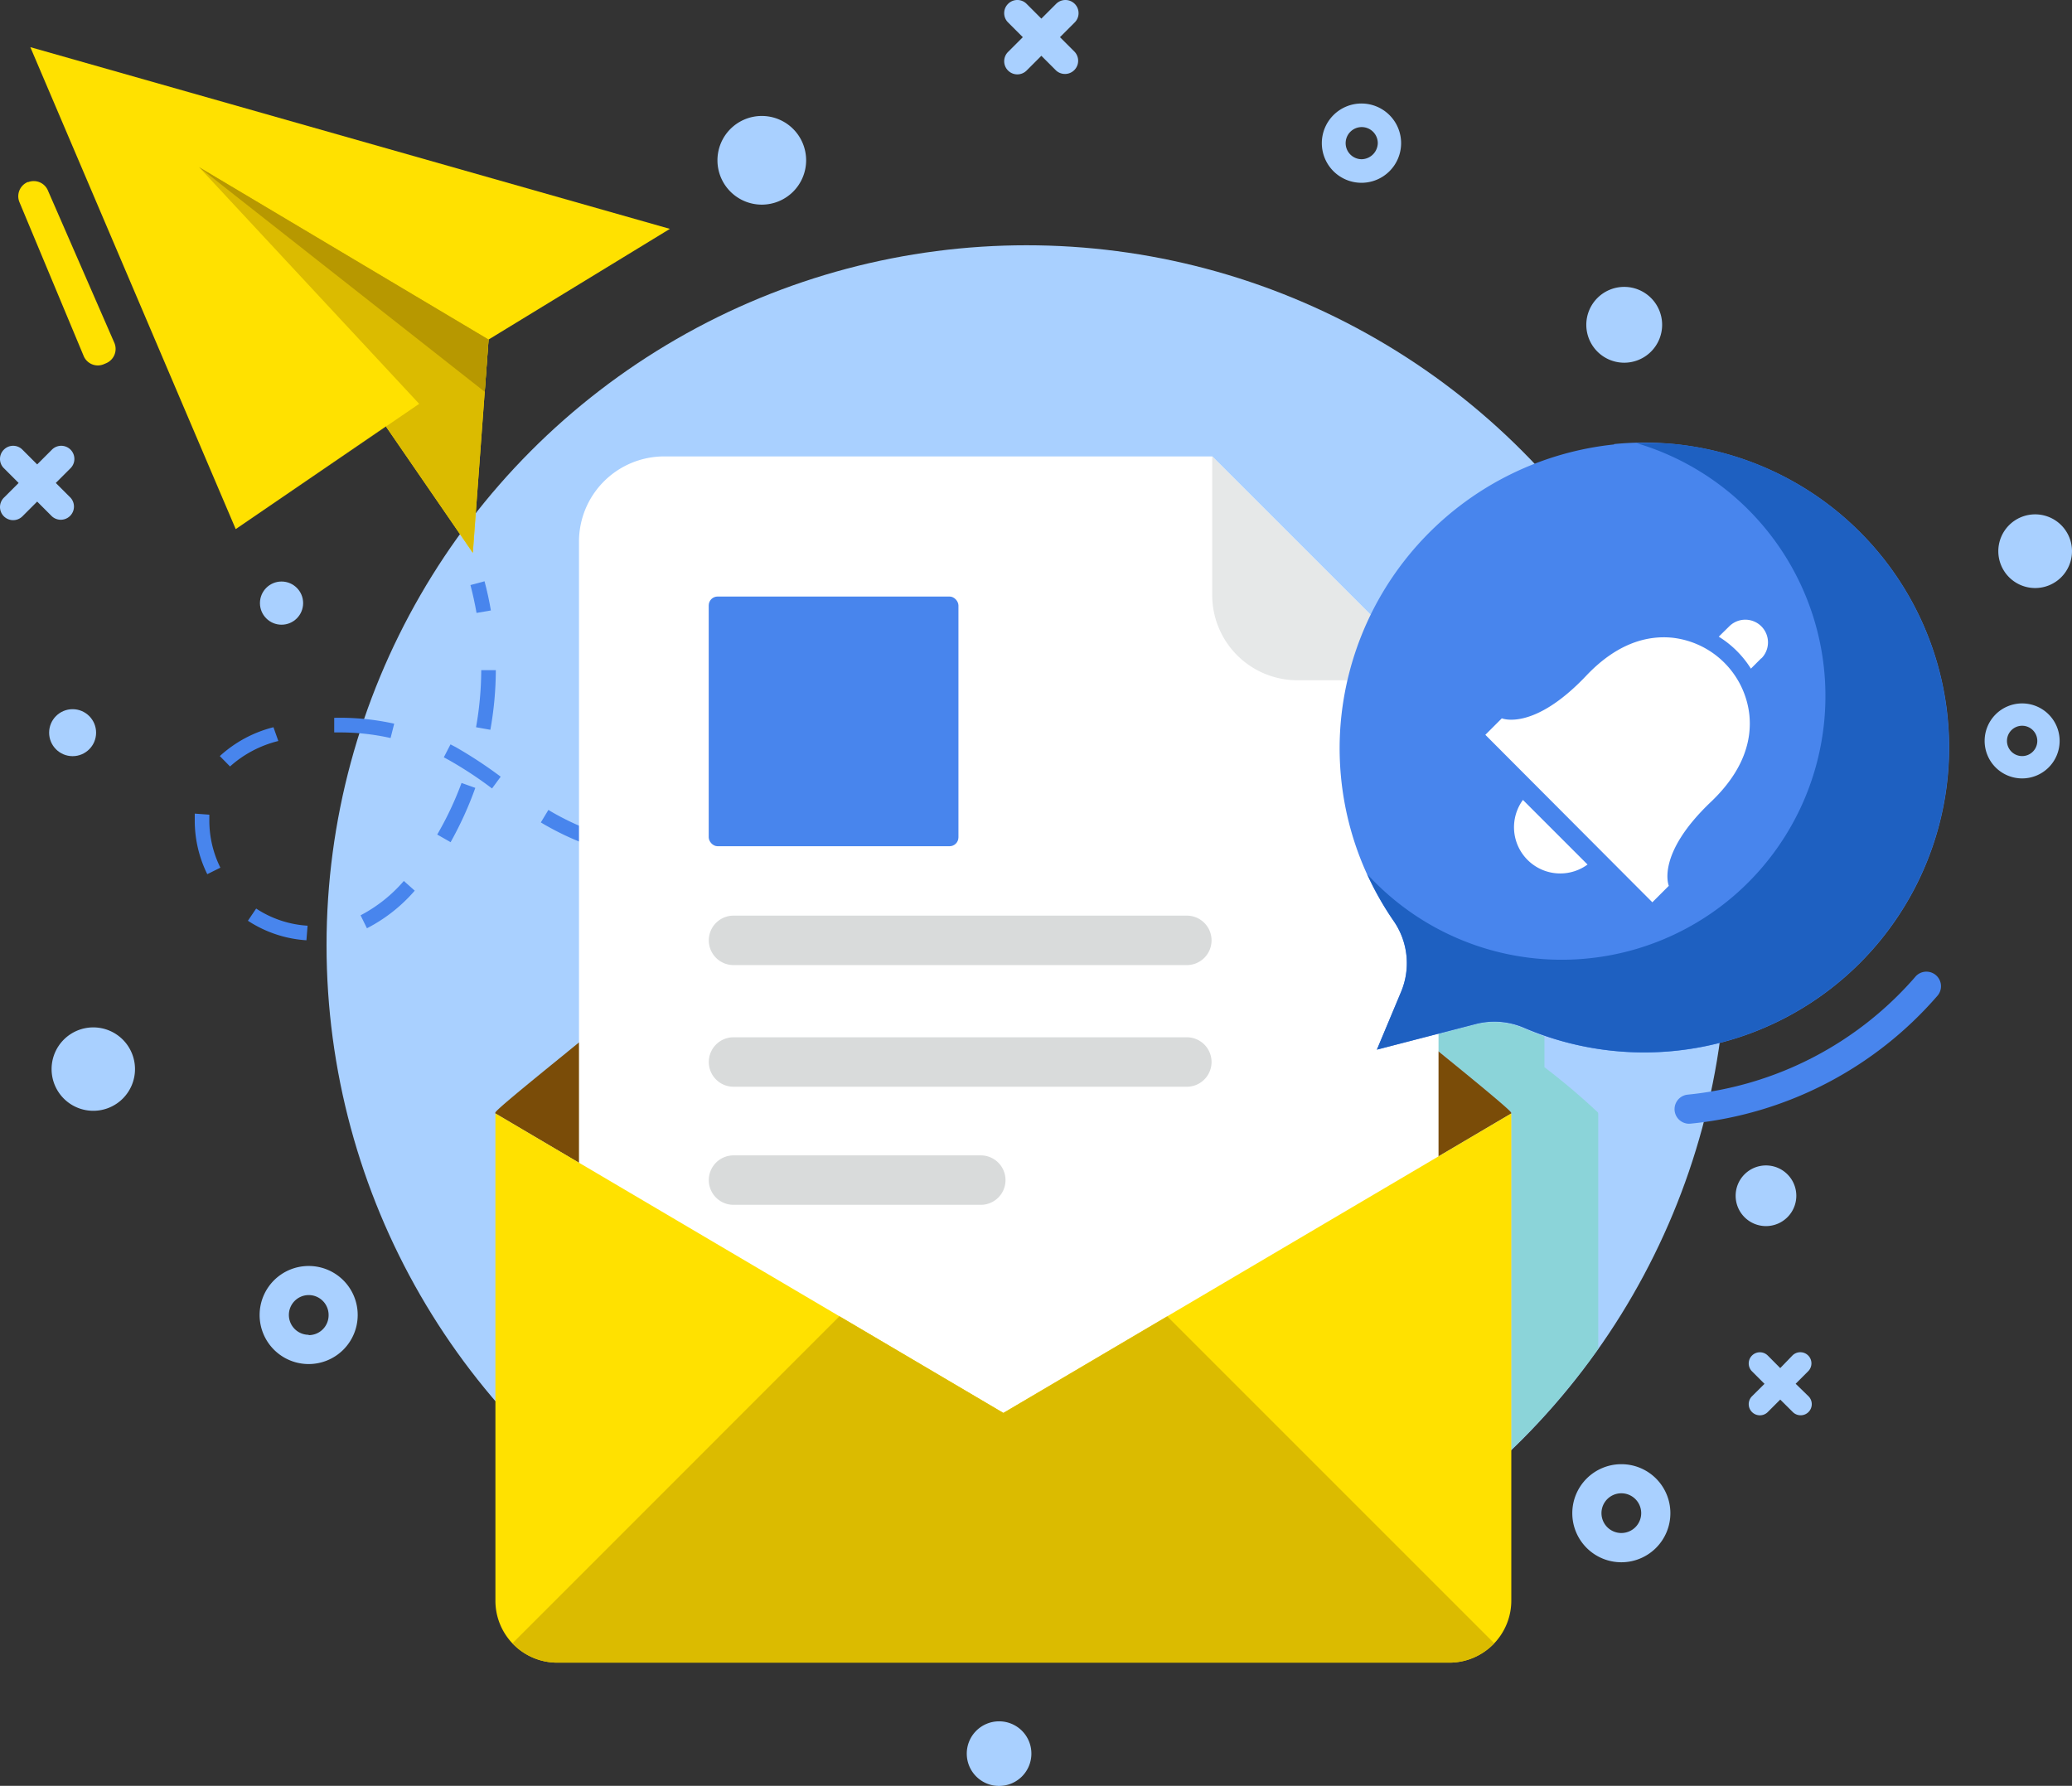 <svg xmlns="http://www.w3.org/2000/svg" viewBox="0 0 251.4 216.69"><rect x="0" y="0" width="251.4" height="216.69" fill="#333333" stroke="none"/><defs><style>.cls-1{fill:#a9d0ff;}.cls-2{fill:#7fd6cb;opacity:0.73;isolation:isolate;}.cls-3{fill:#ffe100;}.cls-4{fill:#dbbb00;}.cls-5{fill:#b79800;}.cls-6{fill:#4885ed;}.cls-7{fill:#7a4c08;}.cls-8{fill:#fff;}.cls-9{fill:#e6e8e8;}.cls-10{fill:#d9dbdb;}.cls-11{fill:#1e60c1;}</style></defs><title>ico-02</title><g id="Layer_2" data-name="Layer 2"><g id="ICON"><g id="Group_1368" data-name="Group 1368"><g id="Group_1366" data-name="Group 1366"><g id="Group_1355" data-name="Group 1355"><circle id="Ellipse_344" data-name="Ellipse 344" class="cls-1" cx="124.55" cy="114.69" r="84.93"/><path id="Path_1433" data-name="Path 1433" class="cls-2" d="M193.92,135.1v28.56a85.48,85.48,0,0,1-10.54,12.25V135.1h0V135c-.05-.21-5.17-4.45-9.11-7.68v-1.79L179,124.3a9.05,9.05,0,0,1,5.85.46c.83.35,1.68.69,2.54,1v3.73A83.65,83.65,0,0,1,193.9,135v.1Z"/></g><g id="Group_1365" data-name="Group 1365"><g id="Group_1356" data-name="Group 1356"><path id="Path_1434" data-name="Path 1434" class="cls-3" d="M3.68,5.72,28.6,64.2,46.82,51.74,57.37,67.08,59.28,41.2l22-13.43Z"/><path id="Path_1435" data-name="Path 1435" class="cls-4" d="M50.86,49,28.6,64.2,46.82,51.74,57.37,67.08,59.28,41.2,24.15,20.28Z"/><path id="Path_1436" data-name="Path 1436" class="cls-5" d="M58.81,47.54,24.15,20.28,59.28,41.2Z"/></g><g id="Group_1357" data-name="Group 1357"><path id="Path_1437" data-name="Path 1437" class="cls-6" d="M57.82,74.37c-.2-1.14-.45-2.28-.74-3.38l1.71-.46c.31,1.16.57,2.35.77,3.54Z"/><path id="Path_1438" data-name="Path 1438" class="cls-6" d="M37.18,114.09a14.65,14.65,0,0,1-7.1-2.37l1-1.48a12.74,12.74,0,0,0,6.24,2.08Zm7.35-1.44-.78-1.59A17.86,17.86,0,0,0,49,106.89l1.32,1.18a19.38,19.38,0,0,1-5.83,4.58Zm-19.38-6.58a14.64,14.64,0,0,1-1.52-6.43c0-.18,0-.36,0-.54l0-.38,1.77.13,0,.32c0,.16,0,.32,0,.47a12.82,12.82,0,0,0,1.34,5.64Zm68.45-.4V103.9c2.31,0,4.68-.11,7-.28l.13,1.76c-2.41.18-4.82.27-7.17.29Zm-7.17-.24-1.13-.08c-2.18-.19-4.15-.43-6-.76l.3-1.74c1.83.32,3.75.56,5.87.73l1.11.09Zm21.47-.8-.24-1.75c2.27-.31,4.62-.7,7-1.15l.33,1.73C112.58,103.92,110.21,104.31,107.9,104.63Zm-35.66-1.79a33.6,33.6,0,0,1-5.79-2.57c-.28-.15-.56-.32-.83-.48l.92-1.52c.25.16.51.31.78.46a32.45,32.45,0,0,0,5.49,2.44Zm-17.65-.7-1.54-.88A40.06,40.06,0,0,0,56,95l1.67.6a43.24,43.24,0,0,1-3,6.59Zm67.37-.2-.42-1.72c2.21-.54,4.52-1.15,6.84-1.81l.49,1.7c-2.35.67-4.67,1.29-6.91,1.83ZM135.7,98l-.54-1.68c2.25-.73,4.48-1.49,6.71-2.28l.59,1.67c-2.24.79-4.49,1.56-6.76,2.29Zm-76-2.33a47.23,47.23,0,0,0-5.26-3.46l-.59-.32.81-1.57.63.33a52.94,52.94,0,0,1,5.46,3.59ZM27.91,93l-1.24-1.26a15.09,15.09,0,0,1,6.51-3.5l.59,1.67A13.68,13.68,0,0,0,27.91,93Zm19.48-3.45a28,28,0,0,0-6.13-.68h-.71l0-1.77a30.18,30.18,0,0,1,7.28.71Zm12.11-1-1.74-.31a40.32,40.32,0,0,0,.63-6.93h1.77a41.61,41.61,0,0,1-.66,7.22Z"/><path id="Path_1439" data-name="Path 1439" class="cls-6" d="M149.23,93.23l-.62-1.65,3.29-1.28.64,1.65Z"/></g><path id="Path_1440" data-name="Path 1440" class="cls-6" d="M204.93,136.35a1.77,1.77,0,0,1-.17-3.53,42.06,42.06,0,0,0,27.7-14.38,1.77,1.77,0,0,1,2.66,2.33,45.54,45.54,0,0,1-30,15.57Z"/><g id="Group_1361" data-name="Group 1361"><g id="Group_1360" data-name="Group 1360"><path id="Path_1441" data-name="Path 1441" class="cls-7" d="M183.37,135.1l-61.64,36.35L60.1,135.1a.38.38,0,0,1,0-.1c0-.23,3.45-3.07,8.64-7.28l.14-.12c17-13.82,52.84-42.12,52.84-42.12s35.83,28.3,52.85,42.12c5.26,4.27,8.73,7.16,8.78,7.4C183.36,135,183.37,135.07,183.37,135.1Z"/><g id="Group_1358" data-name="Group 1358"><path id="Path_1442" data-name="Path 1442" class="cls-8" d="M147.08,55.38H80.58A10.34,10.34,0,0,0,70.25,65.71h0V166.25a10.34,10.34,0,0,0,10.33,10.33h83.33a10.33,10.33,0,0,0,10.33-10.33V82.54Z"/><path id="Path_1442-2" data-name="Path 1442" class="cls-8" d="M147.39,64.88H80.89A10.33,10.33,0,0,0,70.56,75.21h0V175.75a10.33,10.33,0,0,0,10.33,10.33h83.33a10.32,10.32,0,0,0,10.32-10.33V92Z"/><path id="Path_1443" data-name="Path 1443" class="cls-9" d="M147.08,72.21a10.34,10.34,0,0,0,10.33,10.33h16.83L147.08,55.38Z"/><rect id="Rectangle_2173" data-name="Rectangle 2173" class="cls-6" x="85.99" y="72.38" width="30.3" height="30.3" rx="1.08"/><path id="Path_1444" data-name="Path 1444" class="cls-10" d="M144,111.1H89a3,3,0,0,0-3,3h0a3,3,0,0,0,3,3h55a3,3,0,0,0,3-3h0A3,3,0,0,0,144,111.1Z"/><path id="Path_1445" data-name="Path 1445" class="cls-10" d="M144,125.86H89a3,3,0,0,0-3,3h0a3,3,0,0,0,3,3h55a3,3,0,0,0,3-3h0A3,3,0,0,0,144,125.86Z"/><path id="Path_1446" data-name="Path 1446" class="cls-10" d="M119,140.19H89a3,3,0,0,0-3,3h0a3,3,0,0,0,3,3h30a3,3,0,0,0,3-3h0A3,3,0,0,0,119,140.19Z"/></g><g id="Group_1359" data-name="Group 1359"><path id="Path_1447" data-name="Path 1447" class="cls-3" d="M183.37,135.1v59.13a7.53,7.53,0,0,1-7.51,7.51H67.6a7.51,7.51,0,0,1-7.49-7.51V135.1l61.63,36.34Z"/><path id="Path_1448" data-name="Path 1448" class="cls-4" d="M181.29,199.39l-39.67-39.67-19.88,11.72-19.89-11.73L62.18,199.39a7.48,7.48,0,0,0,5.42,2.35H175.86A7.48,7.48,0,0,0,181.29,199.39Z"/></g></g></g><g id="Group_1364" data-name="Group 1364"><g id="Group_1363" data-name="Group 1363"><path id="Path_1449" data-name="Path 1449" class="cls-6" d="M195.82,53.93a37.18,37.18,0,0,0-33.18,34.15,36.8,36.8,0,0,0,6.49,23.72,9,9,0,0,1,.86,8.56l-2.93,7,12-3.11a9.08,9.08,0,0,1,5.86.46,37,37,0,1,0,10.94-70.83Z"/><g id="Group_1362" data-name="Group 1362"><path id="Path_1450" data-name="Path 1450" class="cls-8" d="M200.48,109.48l2-2s-1.62-3.81,5.16-10.23c4-3.83,4.93-7.53,4.61-10.55A10.58,10.58,0,0,0,203,77.39c-3-.33-6.73.57-10.55,4.61-6.42,6.77-10.23,5.16-10.23,5.16l-2,2Z"/><path id="Path_1451" data-name="Path 1451" class="cls-8" d="M184.78,97.06a5.61,5.61,0,0,0,7.84,7.84Z"/><path id="Path_1452" data-name="Path 1452" class="cls-8" d="M213.71,79.86l-1.27,1.27a12.15,12.15,0,0,0-3.9-3.88L209.81,76a2.75,2.75,0,0,1,3.9,3.89Z"/></g></g><path id="Path_1453" data-name="Path 1453" class="cls-11" d="M198.57,53.77a32,32,0,1,1-32.69,52.29,37.31,37.31,0,0,0,3.25,5.74,9,9,0,0,1,.86,8.56l-2.93,7,12-3.11a9.08,9.08,0,0,1,5.86.46,37,37,0,1,0,18.37-70.82A38.54,38.54,0,0,0,198.57,53.77Z"/></g><path id="Path_1454" data-name="Path 1454" class="cls-3" d="M5.79,23.06l8.09,18.55a1.88,1.88,0,0,1-1,2.46h0l-.28.12a1.86,1.86,0,0,1-2.45-1h0L2.36,24.53a1.87,1.87,0,0,1,1-2.44l.08,0h0A1.87,1.87,0,0,1,5.79,23.06Z"/></g></g><g id="Group_1367" data-name="Group 1367"><path id="Path_1455" data-name="Path 1455" class="cls-1" d="M37.46,153.61a5.95,5.95,0,1,0,5.94,5.94,5.94,5.94,0,0,0-5.94-5.94Zm0,8.35a2.41,2.41,0,1,1,2.41-2.41h0A2.41,2.41,0,0,1,37.46,162Z"/><path id="Path_1456" data-name="Path 1456" class="cls-1" d="M196.72,177.66a5.95,5.95,0,1,0,5.95,5.94h0a5.94,5.94,0,0,0-5.95-5.94Zm0,8.35a2.41,2.41,0,1,1,2.41-2.41h0a2.41,2.41,0,0,1-2.41,2.41Z"/><path id="Path_1457" data-name="Path 1457" class="cls-1" d="M245.35,85.35a4.55,4.55,0,1,0,4.55,4.55,4.55,4.55,0,0,0-4.55-4.55Zm0,6.39a1.84,1.84,0,1,1,1.84-1.84,1.84,1.84,0,0,1-1.84,1.84Z"/><path id="Path_1458" data-name="Path 1458" class="cls-1" d="M165.22,12.56A4.81,4.81,0,1,0,170,17.37a4.81,4.81,0,0,0-4.81-4.81Zm0,6.76a1.95,1.95,0,1,1,1.95-1.95h0A2,2,0,0,1,165.22,19.32Z"/><path id="Path_1459" data-name="Path 1459" class="cls-1" d="M11.32,124.66a5.06,5.06,0,1,0,5.06,5.06,5.06,5.06,0,0,0-5.06-5.06Z"/><path id="Path_1460" data-name="Path 1460" class="cls-1" d="M214.27,141.41a3.68,3.68,0,1,0,3.68,3.68,3.68,3.68,0,0,0-3.68-3.68Z"/><path id="Path_1461" data-name="Path 1461" class="cls-1" d="M92.43,14.07a5.38,5.38,0,1,0,5.38,5.38,5.38,5.38,0,0,0-5.38-5.38Z"/><path id="Path_1462" data-name="Path 1462" class="cls-1" d="M121.22,208.86a3.92,3.92,0,1,0,3.92,3.91,3.91,3.91,0,0,0-3.92-3.91Z"/><path id="Path_1463" data-name="Path 1463" class="cls-1" d="M197.07,34.81a4.6,4.6,0,1,0,4.6,4.6,4.6,4.6,0,0,0-4.6-4.6Z"/><circle id="Ellipse_345" data-name="Ellipse 345" class="cls-1" cx="34.16" cy="73.18" r="2.62"/><path id="Path_1464" data-name="Path 1464" class="cls-1" d="M246.94,62.41a4.47,4.47,0,1,0,4.46,4.47,4.47,4.47,0,0,0-4.46-4.47Z"/><circle id="Ellipse_346" data-name="Ellipse 346" class="cls-1" cx="8.81" cy="88.9" r="2.85"/><path id="Path_1465" data-name="Path 1465" class="cls-1" d="M128.61,4.51l1.79-1.79A1.59,1.59,0,0,0,128.14.47l-1.79,1.79L124.56.47a1.58,1.58,0,0,0-2.25,0,1.58,1.58,0,0,0,0,2.25l1.79,1.79L122.31,6.3a1.59,1.59,0,0,0,2.25,2.26l1.79-1.79,1.79,1.79A1.6,1.6,0,0,0,130.4,6.3Z"/><path id="Path_1466" data-name="Path 1466" class="cls-1" d="M6.77,58.6l1.79-1.79A1.59,1.59,0,0,0,6.3,54.56L4.51,56.35,2.72,54.56a1.58,1.58,0,0,0-2.25,0,1.58,1.58,0,0,0,0,2.25L2.26,58.6.47,60.39a1.59,1.59,0,0,0,2.25,2.26l1.79-1.79L6.3,62.65a1.6,1.6,0,0,0,2.26-2.26Z"/><path id="Path_1467" data-name="Path 1467" class="cls-1" d="M217.87,167.9l1.52-1.52a1.35,1.35,0,0,0-1.91-1.91L216,166l-1.51-1.52a1.35,1.35,0,0,0-1.92,1.91l1.52,1.52-1.52,1.51a1.35,1.35,0,0,0,1.92,1.91l1.51-1.51,1.52,1.51a1.35,1.35,0,0,0,1.91-1.91Z"/></g></g></g></g></svg>